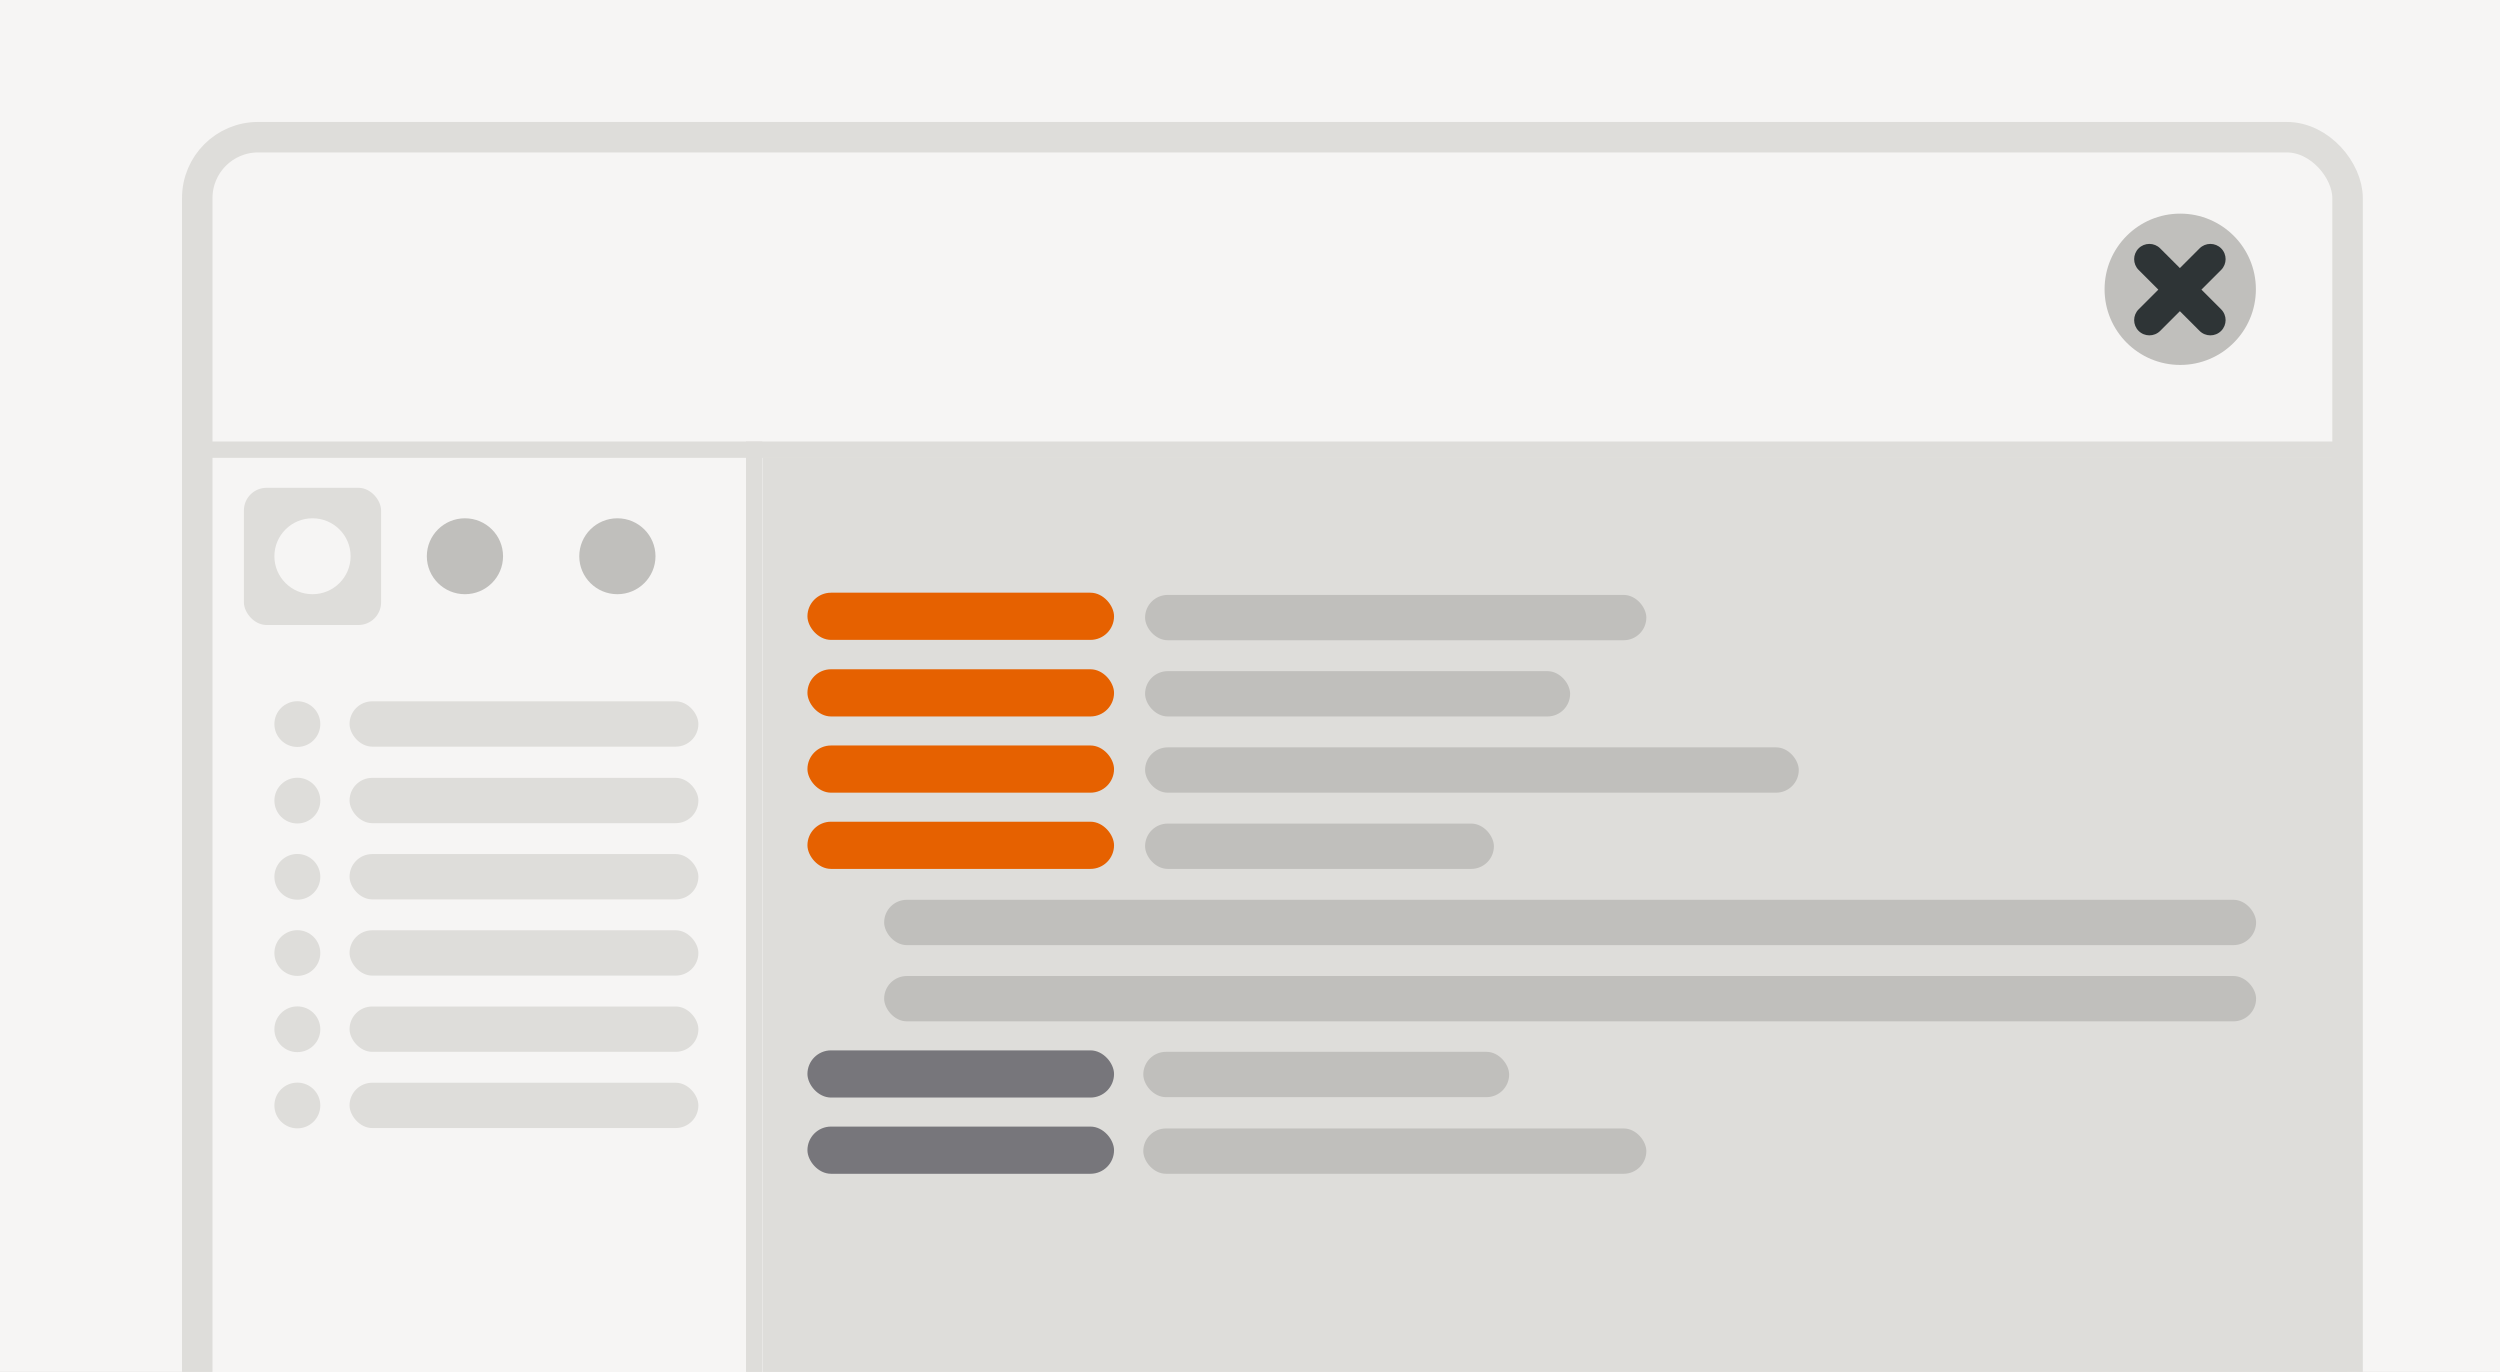 <?xml version="1.0" encoding="UTF-8" standalone="no"?>
<svg
   inkscape:version="1.2.1 (9c6d41e410, 2022-07-14)"
   id="svg8"
   version="1.1"
   viewBox="0 0 164 90"
   height="90"
   width="164"
   sodipodi:docname="preview-light.svg"
   xmlns:inkscape="http://www.inkscape.org/namespaces/inkscape"
   xmlns:sodipodi="http://sodipodi.sourceforge.net/DTD/sodipodi-0.dtd"
   xmlns="http://www.w3.org/2000/svg"
   xmlns:svg="http://www.w3.org/2000/svg"
   xmlns:rdf="http://www.w3.org/1999/02/22-rdf-syntax-ns#"
   xmlns:cc="http://creativecommons.org/ns#"
   xmlns:dc="http://purl.org/dc/elements/1.1/">
  <rect x="0" y="0" width="164" height="90" fill="#808080" stroke="none"/>
  <defs
     id="defs2" />
  <sodipodi:namedview
     units="px"
     borderlayer="true"
     inkscape:showpageshadow="false"
     showgrid="true"
     inkscape:document-rotation="0"
     inkscape:current-layer="layer1"
     inkscape:document-units="px"
     inkscape:cy="560"
     inkscape:cx="400"
     inkscape:zoom="0.35"
     inkscape:pageshadow="2"
     inkscape:pageopacity="0"
     borderopacity="1"
     bordercolor="#383838"
     pagecolor="#1f1f1f"
     id="base"
     inkscape:pagecheckerboard="1"
     inkscape:deskcolor="#1f1f1f">
    <inkscape:grid
       type="xygrid"
       id="grid601"
       originx="0"
       originy="0" />
  </sodipodi:namedview>
  <g
     id="layer1"
     inkscape:groupmode="layer"
     inkscape:label="Layer 1">
    <g
       id="g1966"
       clip-path="none"
       transform="translate(-449,-71)">
      <rect
         style="opacity:1;fill:#f6f5f4;fill-opacity:1;stroke:none;stroke-width:2;stroke-linecap:round;stroke-opacity:1;paint-order:markers stroke fill;stop-color:#000000"
         id="rect1962"
         width="168.136"
         height="92.492"
         x="447.797"
         y="69.865"
         rx="0"
         ry="0"
         clip-path="none" />
      <g
         id="g7834">
        <rect
           style="fill:#f6f5f4;fill-opacity:1;stroke:#deddda;stroke-width:2;stroke-linecap:round;stroke-opacity:1;paint-order:markers stroke fill;stop-color:#000000"
           id="rect2039-6"
           width="141.06"
           height="104.613"
           x="461.94"
           y="80"
           rx="3.991"
           ry="3.991" />
        <circle
           style="fill:#c0bfbc;fill-opacity:1;stroke:none;stroke-width:2;stroke-linecap:round;stroke-opacity:1;paint-order:markers stroke fill;stop-color:#000000"
           id="path6750-7"
           cx="592.023"
           cy="89.977"
           r="4.963" />
        <path
           id="path12696-1-3-0-5"
           style="fill:#2e3436;fill-opacity:1;enable-background:new"
           d="m 590,87 c -0.265,4e-5 -0.52,0.105 -0.707,0.293 -0.39,0.391 -0.39,1.024 0,1.414 L 590.586,90 l -1.293,1.293 c -0.39,0.391 -0.39,1.024 0,1.414 0.391,0.39 1.024,0.39 1.414,0 l 1.293,-1.293 1.293,1.293 c 0.391,0.39 1.024,0.39 1.414,0 0.39,-0.391 0.39,-1.024 0,-1.414 L 593.414,90 l 1.293,-1.293 c 0.39,-0.391 0.39,-1.024 0,-1.414 -0.188,-0.188 -0.442,-0.293 -0.707,-0.293 -0.265,4e-5 -0.52,0.105 -0.707,0.293 l -1.293,1.293 -1.293,-1.293 c -0.188,-0.188 -0.442,-0.293 -0.707,-0.293 z" />
        <rect
           style="fill:#deddda;fill-opacity:1;stroke:none;stroke-width:2;stroke-linecap:round;stroke-opacity:1;paint-order:markers stroke fill;stop-color:#000000"
           id="rect6919-3"
           width="141"
           height="1.072"
           x="462"
           y="99.963"
           rx="0"
           ry="0" />
        <rect
           style="fill:#deddda;fill-opacity:1;stroke:none;stroke-width:2;stroke-linecap:round;stroke-opacity:1;paint-order:markers stroke fill;stop-color:#000000"
           id="rect6923-5"
           width="141"
           height="1.072"
           x="99.963"
           y="-499.01"
           rx="0"
           ry="0"
           transform="rotate(90)" />
        <rect
           style="fill:#deddda;fill-opacity:1;stroke:none;stroke-width:2;stroke-linecap:round;stroke-opacity:1;paint-order:markers stroke fill;stop-color:#000000"
           id="rect7086-6"
           width="9"
           height="9"
           x="465"
           y="103"
           rx="1.487"
           ry="1.487" />
        <ellipse
           style="fill:#f6f5f4;fill-opacity:1;stroke:none;stroke-width:2;stroke-linecap:round;stroke-opacity:1;paint-order:markers stroke fill;stop-color:#000000"
           id="path7029-2"
           cx="469.5"
           cy="107.49"
           rx="2.5"
           ry="2.49" />
        <ellipse
           style="fill:#c0bfbc;fill-opacity:1;stroke:none;stroke-width:2;stroke-linecap:round;stroke-opacity:1;paint-order:markers stroke fill;stop-color:#000000"
           id="ellipse7058-9"
           cx="479.5"
           cy="107.49"
           rx="2.5"
           ry="2.49" />
        <ellipse
           style="fill:#c0bfbc;fill-opacity:1;stroke:none;stroke-width:2;stroke-linecap:round;stroke-opacity:1;paint-order:markers stroke fill;stop-color:#000000"
           id="ellipse7060-1"
           cx="489.5"
           cy="107.49"
           rx="2.5"
           ry="2.49" />
        <ellipse
           style="fill:#deddda;fill-opacity:1;stroke:none;stroke-width:2;stroke-linecap:round;stroke-opacity:1;paint-order:markers stroke fill;stop-color:#000000"
           id="ellipse7062-2"
           cx="468.506"
           cy="118.5"
           rx="1.506"
           ry="1.5" />
        <rect
           style="fill:#deddda;fill-opacity:1;stroke:none;stroke-width:2;stroke-linecap:round;stroke-opacity:1;paint-order:markers stroke fill;stop-color:#000000"
           id="rect7064-7"
           width="22.883"
           height="2.973"
           x="471.931"
           y="117.007"
           rx="1.487"
           ry="1.487" />
        <ellipse
           style="fill:#deddda;fill-opacity:1;stroke:none;stroke-width:2;stroke-linecap:round;stroke-opacity:1;paint-order:markers stroke fill;stop-color:#000000"
           id="ellipse7066-0"
           cx="468.506"
           cy="123.52"
           rx="1.506"
           ry="1.5" />
        <rect
           style="fill:#deddda;fill-opacity:1;stroke:none;stroke-width:2;stroke-linecap:round;stroke-opacity:1;paint-order:markers stroke fill;stop-color:#000000"
           id="rect7068-9"
           width="22.883"
           height="2.973"
           x="471.931"
           y="122.027"
           rx="1.487"
           ry="1.487" />
        <ellipse
           style="fill:#deddda;fill-opacity:1;stroke:none;stroke-width:2;stroke-linecap:round;stroke-opacity:1;paint-order:markers stroke fill;stop-color:#000000"
           id="ellipse7070-3"
           cx="468.506"
           cy="128.52"
           rx="1.506"
           ry="1.5" />
        <rect
           style="fill:#deddda;fill-opacity:1;stroke:none;stroke-width:2;stroke-linecap:round;stroke-opacity:1;paint-order:markers stroke fill;stop-color:#000000"
           id="rect7072-6"
           width="22.883"
           height="2.973"
           x="471.931"
           y="127.027"
           rx="1.487"
           ry="1.487" />
        <ellipse
           style="fill:#deddda;fill-opacity:1;stroke:none;stroke-width:2;stroke-linecap:round;stroke-opacity:1;paint-order:markers stroke fill;stop-color:#000000"
           id="ellipse7074-0"
           cx="468.506"
           cy="133.52"
           rx="1.506"
           ry="1.5" />
        <rect
           style="fill:#deddda;fill-opacity:1;stroke:none;stroke-width:2;stroke-linecap:round;stroke-opacity:1;paint-order:markers stroke fill;stop-color:#000000"
           id="rect7076-6"
           width="22.883"
           height="2.973"
           x="471.931"
           y="132.027"
           rx="1.487"
           ry="1.487" />
        <ellipse
           style="fill:#deddda;fill-opacity:1;stroke:none;stroke-width:2;stroke-linecap:round;stroke-opacity:1;paint-order:markers stroke fill;stop-color:#000000"
           id="ellipse7078-2"
           cx="468.506"
           cy="138.52"
           rx="1.506"
           ry="1.5" />
        <rect
           style="fill:#deddda;fill-opacity:1;stroke:none;stroke-width:2;stroke-linecap:round;stroke-opacity:1;paint-order:markers stroke fill;stop-color:#000000"
           id="rect7080-6"
           width="22.883"
           height="2.973"
           x="471.931"
           y="137.027"
           rx="1.487"
           ry="1.487" />
        <ellipse
           style="fill:#deddda;fill-opacity:1;stroke:none;stroke-width:2;stroke-linecap:round;stroke-opacity:1;paint-order:markers stroke fill;stop-color:#000000"
           id="ellipse7082-1"
           cx="468.506"
           cy="143.52"
           rx="1.506"
           ry="1.5" />
        <rect
           style="fill:#deddda;fill-opacity:1;stroke:none;stroke-width:2;stroke-linecap:round;stroke-opacity:1;paint-order:markers stroke fill;stop-color:#000000"
           id="rect7084-8"
           width="22.883"
           height="2.973"
           x="471.931"
           y="142.027"
           rx="1.487"
           ry="1.487" />
        <rect
           style="fill:#deddda;fill-opacity:1;stroke:none;stroke-width:2;stroke-linecap:round;stroke-opacity:1;paint-order:markers stroke fill;stop-color:#000000"
           id="rect7088-7"
           width="103.938"
           height="63.112"
           x="499.029"
           y="100.991"
           rx="0"
           ry="0" />
        <rect
           style="fill:#e66100;fill-opacity:1;stroke:none;stroke-width:2;stroke-linecap:round;stroke-opacity:1;paint-order:markers stroke fill;stop-color:#000000"
           id="rect7169-9"
           width="20.113"
           height="3.096"
           x="501.968"
           y="109.881"
           rx="1.548"
           ry="1.548" />
        <rect
           style="fill:#e66100;fill-opacity:1;stroke:none;stroke-width:2;stroke-linecap:round;stroke-opacity:1;paint-order:markers stroke fill;stop-color:#000000"
           id="rect7171-2"
           width="20.113"
           height="3.096"
           x="501.968"
           y="114.904"
           rx="1.548"
           ry="1.548" />
        <rect
           style="fill:#e66100;fill-opacity:1;stroke:none;stroke-width:2;stroke-linecap:round;stroke-opacity:1;paint-order:markers stroke fill;stop-color:#000000"
           id="rect7173-0"
           width="20.113"
           height="3.096"
           x="501.968"
           y="119.904"
           rx="1.548"
           ry="1.548" />
        <rect
           style="fill:#e66100;fill-opacity:1;stroke:none;stroke-width:2;stroke-linecap:round;stroke-opacity:1;paint-order:markers stroke fill;stop-color:#000000"
           id="rect7175-2"
           width="20.113"
           height="3.096"
           x="501.968"
           y="124.904"
           rx="1.548"
           ry="1.548" />
        <rect
           style="fill:#77767b;fill-opacity:1;stroke:none;stroke-width:2;stroke-linecap:round;stroke-opacity:1;paint-order:markers stroke fill;stop-color:#000000"
           id="rect7177-3"
           width="20.113"
           height="3.096"
           x="501.968"
           y="139.904"
           rx="1.548"
           ry="1.548" />
        <rect
           style="fill:#77767b;fill-opacity:1;stroke:none;stroke-width:2;stroke-linecap:round;stroke-opacity:1;paint-order:markers stroke fill;stop-color:#000000"
           id="rect7179-7"
           width="20.113"
           height="3.096"
           x="501.968"
           y="144.904"
           rx="1.548"
           ry="1.548" />
        <rect
           style="fill:#c0bfbc;fill-opacity:1;stroke:none;stroke-width:2;stroke-linecap:round;stroke-opacity:1;paint-order:markers stroke fill;stop-color:#000000"
           id="rect7181-5"
           width="32.883"
           height="2.973"
           x="524.117"
           y="110.027"
           rx="1.487"
           ry="1.487" />
        <rect
           style="fill:#c0bfbc;fill-opacity:1;stroke:none;stroke-width:2;stroke-linecap:round;stroke-opacity:1;paint-order:markers stroke fill;stop-color:#000000"
           id="rect7183-9"
           width="27.883"
           height="2.973"
           x="524.117"
           y="115.027"
           rx="1.487"
           ry="1.487" />
        <rect
           style="fill:#c0bfbc;fill-opacity:1;stroke:none;stroke-width:2;stroke-linecap:round;stroke-opacity:1;paint-order:markers stroke fill;stop-color:#000000"
           id="rect7185-2"
           width="42.883"
           height="2.973"
           x="524.117"
           y="120.027"
           rx="1.487"
           ry="1.487" />
        <rect
           style="fill:#c0bfbc;fill-opacity:1;stroke:none;stroke-width:2;stroke-linecap:round;stroke-opacity:1;paint-order:markers stroke fill;stop-color:#000000"
           id="rect7187-2"
           width="22.883"
           height="2.973"
           x="524.117"
           y="125.027"
           rx="1.487"
           ry="1.487" />
        <rect
           style="fill:#c0bfbc;fill-opacity:1;stroke:none;stroke-width:2;stroke-linecap:round;stroke-opacity:1;paint-order:markers stroke fill;stop-color:#000000"
           id="rect7189-8"
           width="90"
           height="2.973"
           x="507"
           y="130.027"
           rx="1.487"
           ry="1.487" />
        <rect
           style="fill:#c0bfbc;fill-opacity:1;stroke:none;stroke-width:2;stroke-linecap:round;stroke-opacity:1;paint-order:markers stroke fill;stop-color:#000000"
           id="rect7191-9"
           width="90"
           height="2.973"
           x="507"
           y="135.027"
           rx="1.487"
           ry="1.487" />
        <rect
           style="fill:#c0bfbc;fill-opacity:1;stroke:none;stroke-width:2;stroke-linecap:round;stroke-opacity:1;paint-order:markers stroke fill;stop-color:#000000"
           id="rect7193-7"
           width="24"
           height="2.973"
           x="524"
           y="140"
           rx="1.487"
           ry="1.487" />
        <rect
           style="fill:#c0bfbc;fill-opacity:1;stroke:none;stroke-width:2;stroke-linecap:round;stroke-opacity:1;paint-order:markers stroke fill;stop-color:#000000"
           id="rect7195-3"
           width="33"
           height="2.973"
           x="524"
           y="145.027"
           rx="1.487"
           ry="1.487" />
      </g>
    </g>
  </g>
</svg>
